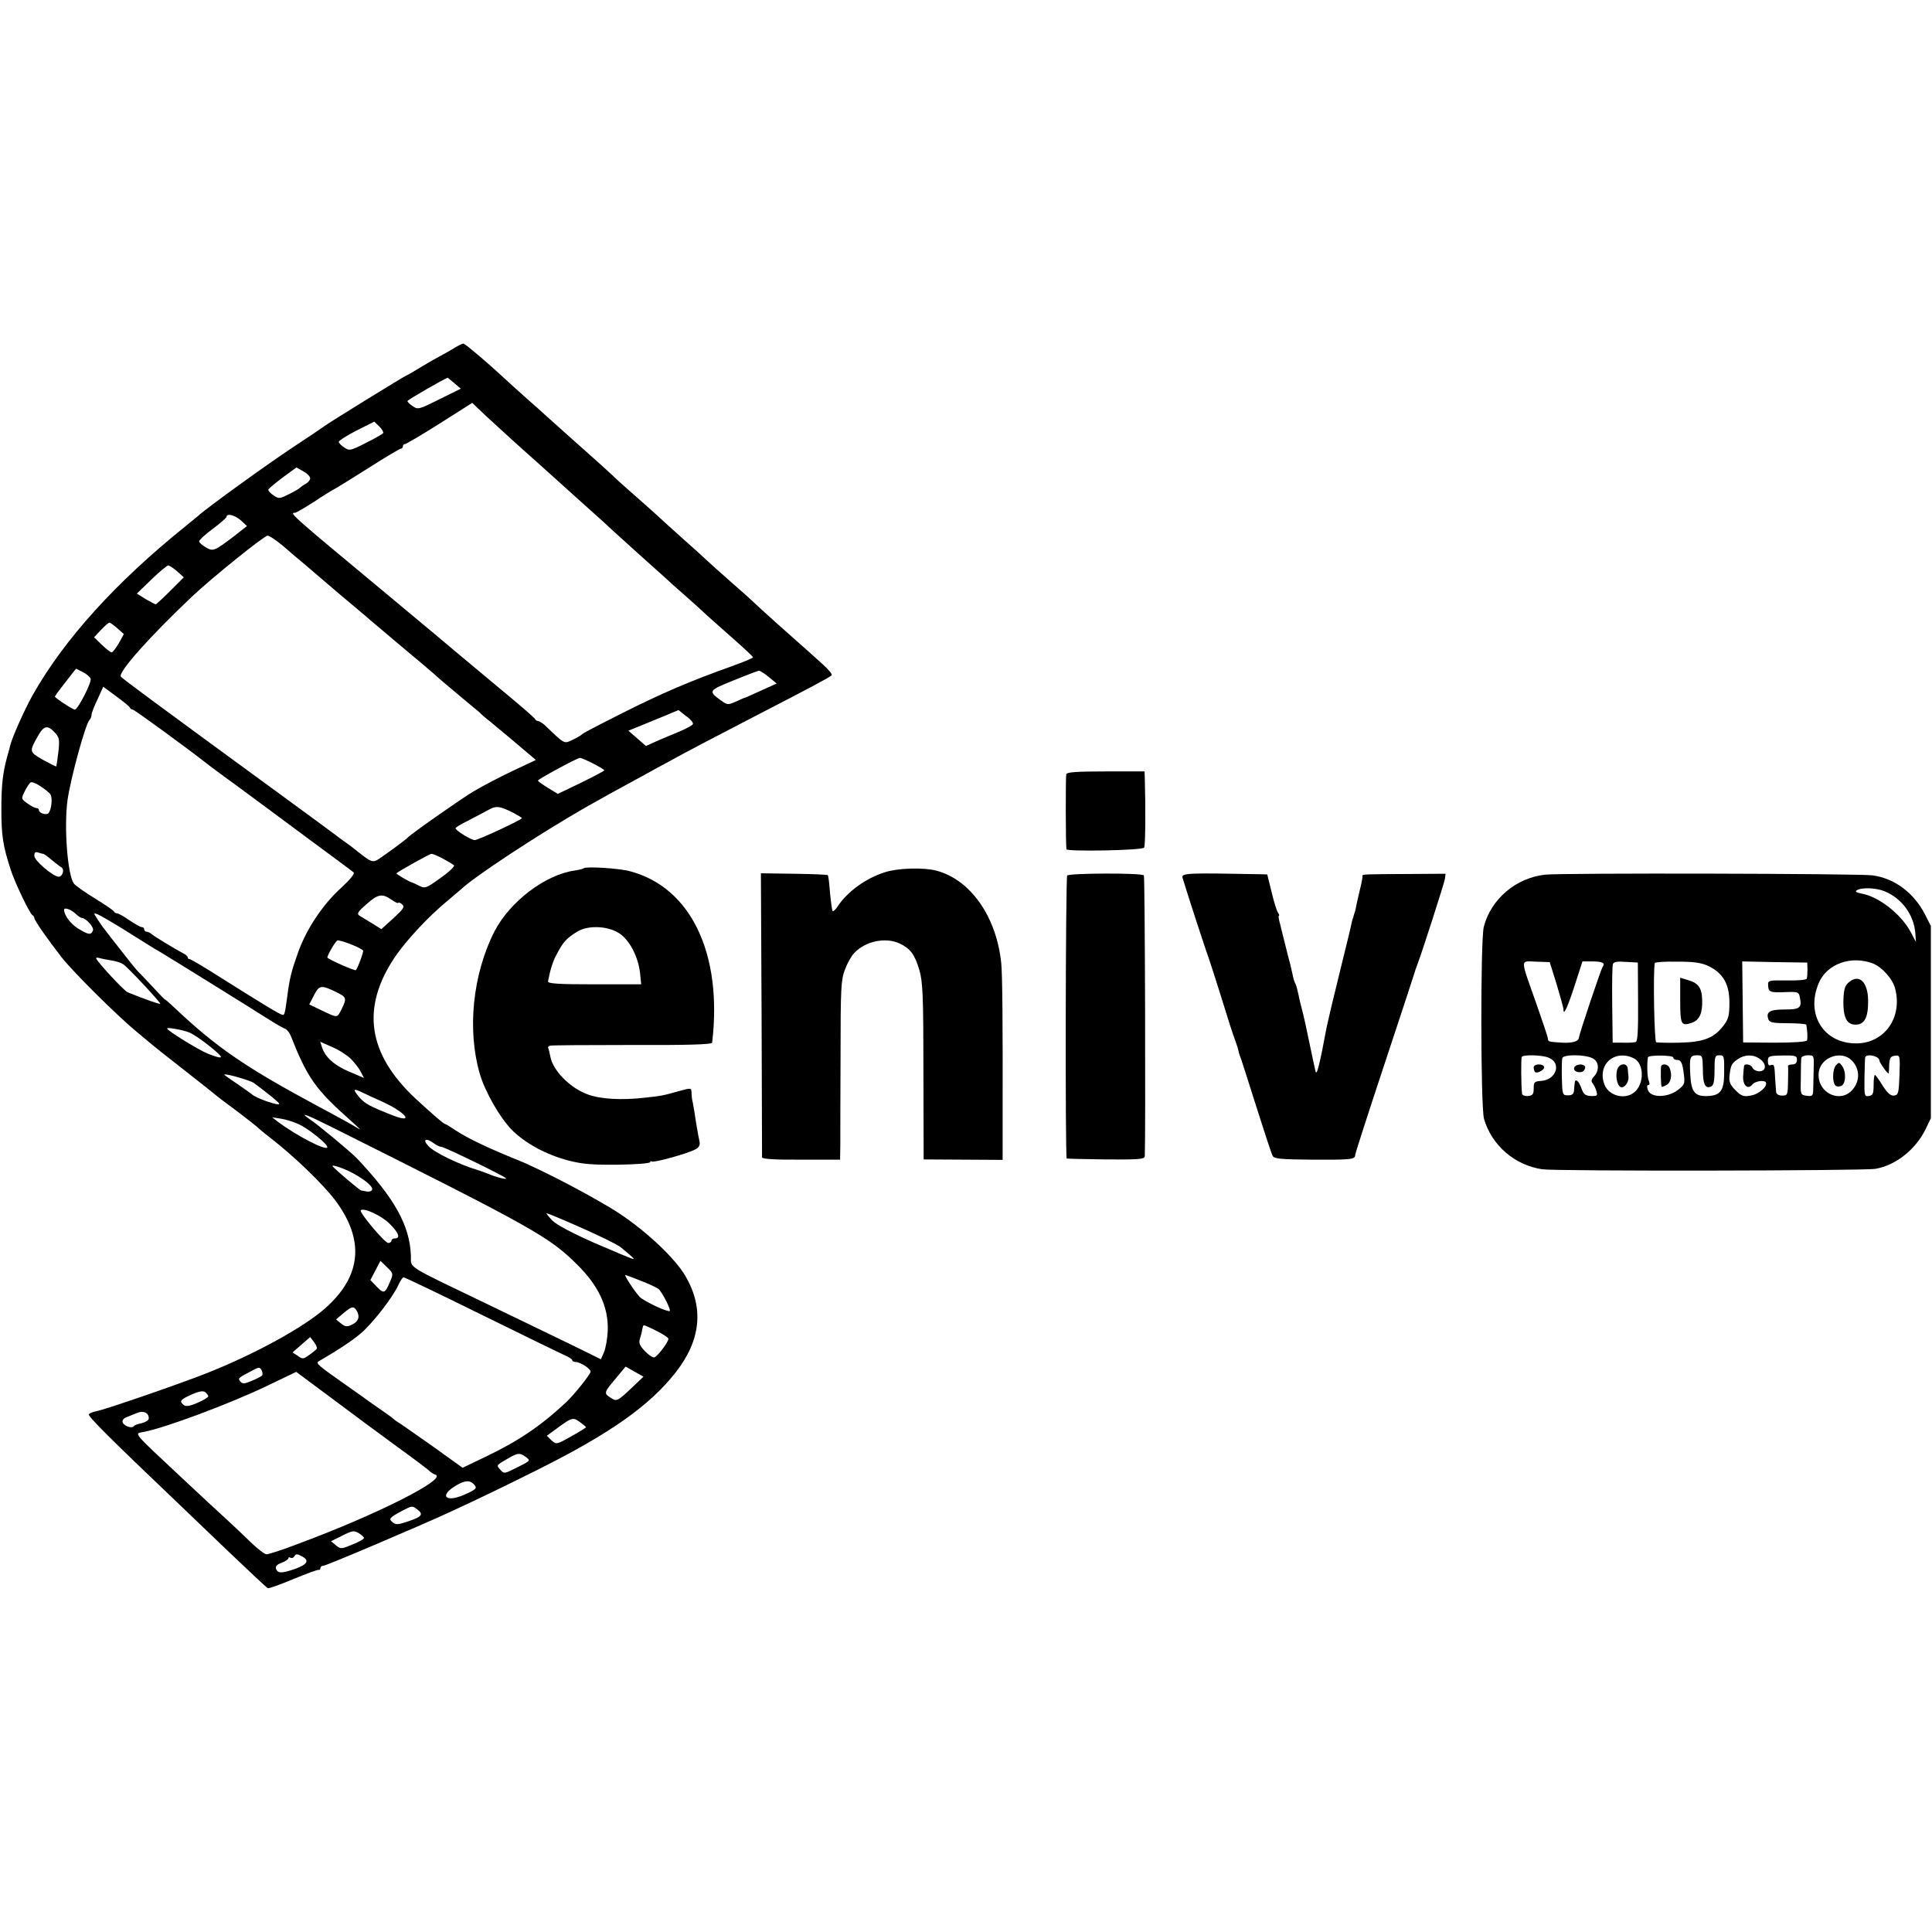 <?xml version="1.0" standalone="no"?>
<!DOCTYPE svg PUBLIC "-//W3C//DTD SVG 20010904//EN"
 "http://www.w3.org/TR/2001/REC-SVG-20010904/DTD/svg10.dtd">
<svg version="1.0" xmlns="http://www.w3.org/2000/svg"
 width="844pt" height="844pt" viewBox="0 0 844 844"
 preserveAspectRatio="xMidYMid meet">
<g transform="translate(0,844) scale(0.1,-0.1)"
fill="#000000" stroke="none">
<path d="M1975 6914 c-22 -13 -47 -27 -55 -31 -8 -4 -42 -23 -75 -43 -33 -20
-65 -39 -71 -41 -12 -5 -345 -210 -359 -222 -5 -4 -68 -47 -140 -94 -110 -73
-375 -264 -411 -298 -7 -5 -31 -26 -55 -45 -302 -243 -528 -492 -666 -736 -35
-62 -91 -188 -98 -219 -1 -5 -7 -29 -14 -52 -19 -70 -25 -123 -25 -228 0 -116
7 -161 41 -265 17 -54 84 -194 95 -198 4 -2 8 -8 8 -12 0 -11 57 -92 120 -173
51 -65 248 -260 330 -327 30 -25 57 -47 60 -50 3 -3 68 -55 145 -115 77 -60
142 -112 145 -115 3 -3 39 -30 81 -61 41 -31 82 -63 90 -70 8 -8 34 -30 59
-49 104 -80 231 -203 284 -273 130 -174 116 -331 -43 -472 -95 -84 -308 -201
-521 -285 -116 -46 -441 -158 -479 -165 -13 -2 -28 -8 -33 -13 -7 -7 97 -110
393 -392 26 -25 122 -117 214 -205 92 -88 170 -161 175 -163 5 -2 55 16 112
40 57 23 106 42 111 40 4 -1 7 3 7 8 0 6 6 10 13 10 12 0 414 171 547 232 174
81 221 104 376 181 326 162 501 285 616 432 110 141 124 281 42 421 -44 76
-168 193 -287 272 -100 66 -337 191 -447 235 -124 50 -219 95 -268 128 -24 16
-45 29 -48 29 -6 0 -54 42 -128 110 -210 196 -240 397 -91 619 49 72 145 176
230 246 26 22 53 45 59 50 57 55 340 241 546 359 92 52 114 64 250 138 36 20
85 47 110 60 68 38 196 105 395 208 221 114 308 160 318 170 4 4 -14 26 -40
49 -26 24 -77 69 -113 101 -36 32 -76 68 -90 80 -14 12 -47 43 -75 68 -27 26
-86 79 -130 117 -44 39 -87 77 -95 85 -8 8 -55 51 -105 95 -49 44 -97 87 -105
95 -8 8 -51 46 -95 85 -44 38 -94 83 -111 100 -17 16 -47 43 -65 59 -31 27
-198 177 -225 201 -6 6 -43 39 -84 75 -40 36 -83 74 -94 85 -71 66 -175 155
-182 154 -5 0 -27 -11 -49 -25z m10 -148 l28 -24 -93 -46 c-88 -44 -94 -46
-116 -31 -13 8 -24 19 -24 23 0 5 158 96 176 102 0 0 13 -11 29 -24z m245
-241 c25 -23 90 -81 145 -130 55 -50 105 -94 111 -100 6 -5 46 -41 89 -80 43
-38 88 -79 99 -90 12 -11 64 -58 116 -105 52 -47 104 -93 115 -103 11 -11 46
-42 78 -70 33 -29 80 -71 105 -95 26 -23 82 -73 124 -110 42 -37 77 -70 77
-73 1 -4 -41 -21 -91 -39 -185 -66 -306 -118 -483 -207 -148 -75 -168 -86
-175 -93 -3 -3 -20 -13 -39 -22 -38 -18 -32 -21 -122 65 -11 9 -23 17 -28 17
-5 0 -11 4 -13 8 -1 5 -73 67 -158 137 -85 71 -164 137 -175 146 -11 10 -162
136 -335 280 -401 333 -407 339 -381 339 5 0 42 22 83 48 40 27 80 51 88 55 8
4 75 45 149 92 73 47 138 85 142 85 5 0 9 5 9 10 0 6 4 10 9 10 5 0 73 40 152
90 l142 90 61 -58 c34 -31 82 -75 106 -97z m-556 23 c-3 -4 -37 -24 -76 -43
-66 -34 -72 -35 -94 -20 -13 8 -24 20 -24 25 0 5 35 27 77 49 l78 39 22 -21
c12 -12 19 -25 17 -29z m-319 -197 c0 -8 -9 -19 -20 -25 -11 -6 -22 -14 -25
-17 -3 -4 -24 -16 -48 -28 -40 -20 -43 -21 -67 -5 -14 9 -24 21 -23 25 2 5 30
28 63 53 l60 44 30 -17 c17 -9 30 -23 30 -30z m-302 -185 l26 -24 -56 -44
c-87 -66 -92 -68 -124 -49 -16 9 -29 21 -29 26 0 6 27 31 60 55 33 25 60 48
60 53 0 16 38 6 63 -17z m186 -113 c31 -27 67 -58 81 -69 101 -87 239 -204
259 -220 13 -10 28 -24 35 -30 6 -5 70 -59 141 -119 72 -60 135 -113 141 -119
14 -13 39 -35 123 -105 35 -29 70 -58 77 -64 6 -7 20 -19 30 -27 11 -8 63 -52
117 -97 l98 -83 -104 -49 c-57 -27 -135 -68 -173 -91 -60 -37 -270 -184 -284
-200 -10 -11 -116 -88 -134 -98 -16 -8 -27 -5 -55 16 -20 15 -38 29 -41 32 -3
3 -21 16 -40 30 -19 13 -39 28 -45 33 -5 4 -116 86 -245 180 -561 410 -685
502 -692 511 -13 19 125 174 312 351 86 81 314 265 329 265 8 0 39 -21 70 -47z
m-465 -109 l29 -26 -59 -59 c-32 -32 -61 -59 -64 -59 -3 0 -22 11 -44 23 l-38
24 63 61 c35 34 69 62 74 62 6 -1 23 -12 39 -26z m-261 -249 l28 -25 -22 -40
c-13 -22 -27 -40 -31 -40 -5 0 -24 15 -43 33 l-34 33 30 32 c17 18 33 32 37
32 4 0 20 -12 35 -25z m-117 -220 c6 -14 -56 -135 -69 -135 -9 0 -87 51 -87
57 0 3 21 31 46 63 l46 59 30 -15 c16 -8 31 -21 34 -29z m2963 7 l34 -28 -64
-29 c-35 -16 -66 -30 -69 -31 -3 0 -22 -8 -43 -18 -36 -16 -39 -16 -66 3 -58
42 -57 44 52 88 56 23 107 42 112 43 6 0 26 -13 44 -28z m-2791 -134 c2 -4 7
-8 12 -8 7 0 240 -170 320 -233 8 -7 69 -52 135 -100 66 -49 131 -97 145 -107
14 -10 99 -74 190 -141 91 -67 169 -125 175 -130 5 -6 -15 -31 -54 -67 -81
-73 -153 -181 -190 -286 -29 -82 -36 -110 -47 -196 -10 -72 -11 -75 -21 -73
-12 2 -87 48 -262 158 -73 47 -138 85 -142 85 -5 0 -9 3 -9 8 0 4 -8 12 -19
17 -39 21 -127 74 -138 84 -7 6 -17 11 -23 11 -5 0 -10 5 -10 10 0 6 -5 10
-11 10 -6 0 -30 14 -54 30 -24 17 -48 30 -53 30 -6 0 -12 3 -14 8 -1 4 -39 30
-83 57 -44 27 -85 56 -92 65 -28 37 -44 247 -28 365 14 97 78 331 96 350 5 5
9 15 9 23 0 7 12 38 26 67 l25 55 57 -42 c31 -23 59 -45 60 -50z m2459 -71
c-1 -5 -27 -19 -57 -32 -30 -12 -76 -32 -102 -43 l-46 -21 -39 34 -38 33 25
10 c14 6 63 26 110 45 l84 35 33 -26 c19 -13 32 -29 30 -35z m-2784 -41 c16
-18 18 -31 12 -81 -4 -33 -8 -61 -9 -63 -2 -1 -28 12 -59 29 -60 35 -60 35
-20 106 26 45 42 47 76 9z m2347 -131 c28 -14 50 -28 50 -30 0 -3 -46 -27
-101 -54 l-102 -49 -43 26 c-24 15 -44 29 -44 32 0 6 170 98 183 99 4 1 30
-10 57 -24z m-2372 -132 c13 -12 8 -71 -7 -86 -9 -9 -41 1 -41 14 0 5 -5 9
-11 9 -6 0 -24 9 -39 20 -28 20 -28 21 -12 53 8 17 20 35 26 39 9 6 54 -20 84
-49z m2025 -84 c20 -11 37 -21 37 -23 0 -7 -191 -96 -206 -96 -16 0 -84 42
-84 52 0 3 24 18 53 32 28 15 68 35 87 46 37 21 51 20 113 -11z m-2055 -179
c4 0 21 -12 37 -26 17 -14 36 -29 43 -33 15 -8 6 -41 -12 -41 -24 1 -106 70
-106 91 0 15 4 19 16 15 9 -3 19 -6 22 -6z m1747 -21 c22 -12 44 -25 48 -29 5
-4 -21 -29 -58 -55 -62 -45 -68 -47 -93 -35 -15 8 -29 14 -32 15 -13 3 -71 37
-68 40 11 10 145 85 153 85 6 0 28 -9 50 -21z m-224 -180 c16 -11 29 -17 29
-13 0 3 7 1 16 -6 13 -12 8 -19 -37 -61 l-53 -48 -40 25 c-23 14 -48 29 -56
34 -12 8 -7 17 30 49 51 46 70 49 111 20z m-1383 -59 c12 -11 25 -20 29 -20
19 -1 55 -41 49 -55 -8 -21 -20 -19 -67 10 -32 21 -59 57 -59 81 0 11 29 2 48
-16z m207 -67 c49 -31 101 -63 115 -72 14 -9 34 -21 45 -27 23 -13 405 -250
480 -298 28 -18 58 -35 68 -39 9 -3 21 -17 26 -29 74 -188 109 -237 267 -377
27 -24 42 -39 34 -34 -18 12 -70 41 -195 108 -305 164 -432 252 -611 421 -24
23 -44 40 -44 38 0 -1 -24 23 -52 54 -29 31 -58 61 -64 67 -6 5 -39 46 -73 90
-35 44 -68 87 -74 95 -7 8 -20 28 -31 44 -18 28 -18 29 0 22 10 -4 59 -32 109
-63z m1051 -95 c4 -4 -23 -77 -31 -86 -4 -5 -125 49 -125 55 0 10 34 69 43 74
8 6 99 -29 113 -43z m-1103 -43 c22 -3 47 -11 56 -18 21 -14 161 -164 161
-172 0 -4 -68 20 -142 50 -16 6 -138 138 -138 149 0 3 6 3 13 1 6 -2 29 -7 50
-10z m982 -137 c50 -24 51 -28 27 -77 -20 -39 -15 -39 -87 -5 l-54 26 20 39
c23 45 32 47 94 17z m-639 -178 c25 -10 94 -60 132 -97 18 -18 1 -16 -50 4
-40 16 -178 101 -178 110 0 6 64 -5 96 -17z m707 -116 c16 -16 35 -41 43 -56
l14 -27 -66 28 c-65 28 -104 63 -118 108 l-7 22 52 -23 c29 -12 66 -36 82 -52z
m-424 -105 c66 -49 110 -85 111 -91 0 -11 -104 25 -120 42 -3 3 -31 22 -62 44
-32 21 -58 40 -58 41 0 8 112 -24 129 -36z m477 -43 c16 -8 51 -24 78 -36 106
-47 151 -101 53 -63 -102 40 -121 51 -145 77 -33 39 -31 44 14 22z m-138 -149
c883 -442 950 -479 1074 -602 93 -92 136 -185 133 -285 -1 -36 -9 -79 -16 -96
l-14 -32 -130 64 c-71 34 -233 113 -360 174 -372 179 -338 157 -340 215 -5
132 -71 250 -236 425 -27 28 -170 147 -209 173 -45 31 -10 18 98 -36z m-143
12 c43 -20 125 -86 125 -100 0 -20 -133 48 -218 112 l-23 18 38 -6 c21 -3 56
-14 78 -24z m591 -84 c10 -8 25 -15 32 -15 13 0 272 -126 282 -137 7 -8 -42 4
-77 19 -15 6 -32 12 -38 14 -88 26 -198 79 -224 108 -27 29 -10 37 25 11z
m-376 -119 c68 -33 114 -71 105 -85 -3 -5 -13 -8 -23 -6 -9 2 -20 4 -23 4 -6
1 -57 43 -103 84 -30 27 -30 28 -6 22 14 -4 36 -13 50 -19z m181 -231 c41 -40
50 -65 24 -65 -8 0 -15 -4 -15 -10 0 -5 -6 -10 -14 -10 -15 0 -128 134 -120
143 13 12 90 -23 125 -58z m842 -20 c81 -36 156 -73 168 -83 54 -45 62 -52 55
-52 -4 0 -78 31 -164 68 -102 45 -168 80 -189 100 -17 18 -28 32 -25 32 4 0
74 -29 155 -65z m-839 -234 c-22 -52 -27 -54 -58 -22 l-28 29 22 42 22 42 28
-27 c28 -27 29 -29 14 -64z m1095 4 c35 -13 70 -30 78 -36 15 -13 55 -90 49
-96 -7 -7 -112 42 -131 61 -21 22 -70 96 -63 96 2 0 33 -11 67 -25z m-696
-148 c183 -90 347 -170 365 -178 17 -7 32 -17 32 -21 0 -5 7 -8 15 -8 20 0 65
-29 65 -42 0 -11 -71 -100 -106 -133 -111 -104 -209 -170 -351 -238 l-102 -49
-131 94 c-73 51 -139 98 -148 103 -9 6 -19 12 -22 16 -3 3 -27 21 -55 40 -27
18 -54 38 -60 42 -5 4 -41 30 -80 57 -137 96 -147 105 -133 113 88 51 145 89
184 122 51 43 142 160 165 213 8 17 18 32 22 32 5 0 158 -73 340 -163z m-543
14 c13 -25 5 -46 -25 -59 -19 -9 -28 -8 -46 7 l-21 17 32 27 c38 32 46 33 60
8z m1310 -86 c28 -14 50 -29 50 -33 0 -16 -51 -82 -63 -82 -8 0 -26 13 -41 29
-21 22 -26 35 -21 51 4 12 9 30 10 39 5 22 4 21 10 21 3 0 28 -11 55 -25z
m-1486 -77 c-3 -4 -17 -16 -33 -27 -26 -19 -30 -19 -50 -4 l-23 15 39 34 38
33 17 -22 c9 -12 14 -25 12 -29z m-240 -118 c-5 -4 -26 -15 -46 -23 -31 -13
-39 -13 -48 -2 -12 14 -11 15 60 52 21 11 26 10 33 -3 5 -9 5 -20 1 -24z
m1624 -45 c-73 -69 -73 -69 -102 -50 -29 19 -28 22 28 88 l39 47 39 -22 39
-22 -43 -41z m-1033 -265 c72 -52 136 -100 142 -107 7 -6 18 -13 25 -15 54
-18 -254 -174 -599 -302 -67 -26 -130 -46 -138 -46 -9 0 -40 24 -70 53 -29 28
-79 76 -111 105 -33 30 -113 104 -178 165 -236 221 -221 203 -176 212 93 18
372 122 535 200 l129 62 156 -116 c85 -64 214 -159 285 -211z m-825 220 c0 -4
-21 -17 -47 -28 -34 -15 -51 -17 -60 -10 -21 17 -15 24 34 46 34 15 51 17 60
10 7 -6 13 -14 13 -18z m-260 -96 c0 -8 -14 -17 -30 -21 -17 -3 -33 -9 -35
-13 -7 -12 -43 0 -49 16 -3 9 3 18 17 23 12 5 33 13 47 19 27 11 50 0 50 -24z
m1910 -39 c0 -2 -29 -20 -65 -40 -64 -36 -65 -36 -86 -17 l-20 20 33 24 c77
57 80 58 111 36 15 -11 27 -21 27 -23z m-264 -129 c23 -17 23 -17 -42 -49 -50
-25 -52 -26 -68 -8 -19 21 -20 19 39 53 37 21 46 22 71 4z m-228 -118 c19 -19
15 -23 -38 -47 -85 -38 -114 -4 -35 41 36 21 57 22 73 6z m-245 -112 c28 -21
20 -32 -37 -51 -46 -16 -57 -17 -71 -5 -18 15 -14 20 40 49 46 24 45 24 68 7z
m-233 -125 c0 -4 -22 -17 -50 -28 -48 -20 -51 -21 -72 -4 l-22 18 50 25 c44
22 51 23 72 10 12 -8 22 -17 22 -21z m-269 -81 c31 -17 22 -34 -30 -53 -60
-21 -77 -21 -85 -1 -4 11 3 19 24 27 16 6 30 15 30 20 0 4 4 6 9 2 5 -3 12 -1
16 5 8 13 12 13 36 0z"/>
<path d="M4658 5058 c-3 -11 -3 -312 1 -328 2 -11 332 -5 339 7 6 9 7 172 3
306 l-1 27 -169 0 c-126 0 -170 -3 -173 -12z"/>
<path d="M2550 4647 c-3 -3 -21 -7 -40 -10 -128 -18 -283 -136 -350 -266 -95
-187 -120 -430 -64 -622 23 -79 88 -192 140 -245 60 -60 152 -109 248 -134 62
-16 107 -19 217 -18 76 1 139 6 139 11 0 4 4 6 8 3 10 -6 157 35 190 53 15 8
21 18 18 34 -6 26 -17 91 -22 127 -2 14 -6 34 -8 45 -3 11 -5 30 -5 42 -1 21
-2 21 -53 7 -75 -21 -76 -21 -148 -29 -105 -12 -198 -7 -255 15 -77 29 -150
104 -161 165 -3 16 -7 32 -9 36 -3 4 1 9 8 11 6 2 168 3 360 3 235 -1 347 2
348 10 46 389 -93 679 -359 749 -46 13 -193 22 -202 13z m162 -289 c42 -32 76
-100 84 -168 l5 -50 -204 0 c-159 0 -205 3 -203 13 10 52 21 88 40 122 26 50
42 67 86 94 50 32 144 26 192 -11z"/>
<path d="M3867 4630 c-84 -26 -165 -85 -208 -150 -9 -14 -19 -23 -22 -20 -2 3
-7 38 -11 79 -3 41 -7 76 -10 78 -2 2 -69 5 -148 6 l-144 2 3 -615 c1 -338 2
-620 2 -626 1 -7 55 -11 171 -10 l170 0 1 70 c0 39 0 215 1 391 0 287 2 325
19 369 10 27 28 60 41 73 49 52 137 70 199 41 47 -23 65 -48 85 -115 15 -50
18 -111 18 -443 l1 -385 173 -1 172 -1 0 186 c1 407 -1 623 -6 673 -21 205
-135 366 -285 405 -57 14 -165 11 -222 -7z"/>
<path d="M4662 4615 c-7 -11 -9 -1234 -2 -1236 3 -1 80 -3 173 -4 145 -1 167
1 168 14 4 83 1 1223 -4 1227 -10 11 -328 10 -335 -1z"/>
<path d="M5166 4605 c19 -64 107 -333 114 -350 4 -11 27 -81 50 -155 44 -142
54 -173 66 -205 4 -11 9 -26 11 -32 1 -7 5 -19 6 -25 2 -7 7 -20 10 -28 3 -8
33 -103 67 -210 34 -107 65 -202 70 -210 6 -12 36 -15 171 -16 172 -1 189 1
189 20 0 6 59 189 131 406 72 217 132 400 133 405 2 6 6 17 9 25 19 49 116
351 119 370 l3 23 -155 -1 c-208 -1 -210 -1 -208 -9 1 -5 -4 -31 -11 -59 -7
-29 -14 -60 -16 -70 -2 -11 -4 -21 -5 -24 -1 -3 -3 -9 -5 -15 -1 -5 -3 -12 -4
-15 -2 -3 -4 -12 -6 -20 -1 -8 -25 -107 -53 -220 -28 -113 -53 -219 -56 -235
-31 -166 -44 -218 -49 -195 -4 14 -15 70 -27 125 -11 55 -25 118 -31 140 -6
22 -14 56 -18 76 -4 19 -10 40 -14 46 -3 5 -8 23 -11 39 -3 16 -13 56 -22 89
-8 33 -17 67 -19 76 -2 9 -8 33 -13 53 -6 20 -8 36 -5 36 3 0 1 6 -4 13 -5 6
-18 47 -28 90 l-19 77 -36 1 c-315 6 -340 5 -334 -16z"/>
<path d="M6750 4619 c-128 -14 -237 -107 -268 -228 -15 -60 -14 -788 1 -839
34 -116 134 -202 254 -220 60 -9 1404 -7 1456 2 88 15 174 83 218 171 l24 50
0 420 0 420 -27 53 c-49 93 -132 155 -228 168 -63 8 -1355 11 -1430 3z m1484
-73 c74 -31 126 -101 133 -181 l3 -40 -24 45 c-41 76 -137 152 -212 166 -25 5
-32 9 -22 15 20 13 85 11 122 -5z m-52 -315 c39 -15 87 -68 97 -110 33 -125
-46 -238 -168 -239 -144 -2 -225 127 -165 265 36 83 141 120 236 84z m-1382
-90 c16 -54 30 -103 30 -111 0 -30 18 9 50 108 l33 102 42 0 c46 0 59 -7 46
-24 -7 -10 -100 -286 -104 -311 -3 -15 -28 -22 -72 -20 -61 4 -62 4 -63 18 0
6 -24 77 -52 157 -70 198 -70 181 0 179 l60 -2 30 -96z m356 -78 c1 -120 -2
-173 -10 -175 -6 -2 -31 -4 -56 -3 l-45 0 -2 165 c-1 91 0 171 3 178 3 10 19
13 56 10 l53 -3 1 -172z m309 156 c63 -31 90 -79 90 -159 0 -57 -4 -72 -27
-102 -41 -53 -87 -71 -193 -73 -49 -1 -95 0 -100 2 -8 3 -14 305 -6 346 0 4
45 7 99 6 75 0 106 -5 137 -20z m431 -14 c0 -16 -1 -34 -3 -40 -2 -6 -39 -9
-87 -8 -79 1 -83 0 -82 -20 1 -31 9 -34 75 -31 56 2 59 1 64 -24 9 -45 0 -52
-68 -52 -65 0 -82 -11 -69 -45 5 -12 24 -15 85 -15 43 0 80 -3 80 -7 5 -27 6
-59 3 -68 -3 -6 -57 -10 -142 -10 l-137 1 -2 177 -2 177 142 -3 142 -2 1 -30z
m-1132 -385 c59 -22 36 -97 -31 -102 -30 -2 -33 -5 -33 -33 0 -25 -4 -31 -25
-33 -14 -1 -26 4 -26 11 -4 33 -5 153 -1 160 5 10 86 9 116 -3z m191 -2 c30
-13 34 -52 9 -80 -12 -12 -14 -21 -7 -30 6 -7 14 -23 17 -35 6 -19 3 -22 -23
-21 -25 1 -33 7 -43 35 -12 33 -27 44 -29 21 -1 -7 -2 -22 -3 -33 -1 -14 -8
-20 -26 -20 -24 0 -25 3 -27 75 -1 41 0 81 2 88 6 16 95 16 130 0z m180 0 c48
-21 50 -113 4 -150 -40 -33 -109 -16 -129 32 -35 86 40 157 125 118z m175 2
c0 -6 6 -10 14 -10 20 0 26 -12 32 -64 5 -41 3 -45 -28 -69 -45 -33 -117 -33
-129 1 -5 13 -5 22 2 22 6 0 6 7 2 18 -7 14 -9 73 -4 103 2 11 111 10 111 -1z
m129 -51 c0 -65 10 -86 35 -76 12 5 16 22 16 72 0 58 2 65 20 65 22 0 23 -1
22 -84 -1 -70 -17 -91 -69 -94 -59 -3 -75 16 -79 94 -4 77 -1 84 31 84 22 0
23 -4 24 -61z m249 45 c30 -21 29 -54 -2 -54 -13 0 -26 7 -30 15 -5 15 -35 21
-37 8 -1 -5 -3 -25 -4 -45 -2 -40 21 -60 40 -36 11 15 52 21 59 10 10 -17 -31
-53 -66 -58 -32 -6 -41 -2 -66 23 -22 21 -29 37 -27 59 5 49 9 58 35 76 31 22
69 23 98 2z m162 -4 c0 -13 -7 -20 -20 -20 -11 0 -19 -3 -19 -7 1 -5 1 -35 0
-68 -1 -58 -2 -61 -26 -61 -15 0 -25 6 -26 16 -1 8 -2 33 -4 55 -3 64 -4 67
-19 62 -9 -4 -13 2 -13 18 0 21 4 23 63 24 58 1 64 -1 64 -19z m73 -43 c-1
-34 -2 -75 -2 -90 -1 -24 -4 -27 -28 -24 -28 4 -28 4 -26 78 0 41 1 80 2 87 1
6 13 12 29 12 27 0 27 -1 25 -63z m167 40 c35 -36 36 -88 4 -126 -56 -67 -163
-11 -148 79 11 63 100 93 144 47z m104 17 c9 -3 16 -11 16 -16 0 -10 39 -64
41 -57 0 2 2 20 2 39 2 28 6 36 25 38 22 3 23 2 20 -84 -3 -79 -5 -87 -23 -90
-15 -2 -28 9 -49 41 -15 25 -31 47 -35 49 -3 2 -6 -17 -6 -42 0 -40 -3 -47
-21 -50 -19 -3 -20 1 -19 78 1 44 2 85 3 90 2 11 23 13 46 4z"/>
<path d="M8078 4150 c-18 -15 -23 -29 -25 -77 -2 -74 13 -108 50 -109 42 -2
59 30 58 108 -2 79 -39 114 -83 78z"/>
<path d="M7340 4070 c0 -106 4 -114 51 -98 34 12 47 43 45 101 -2 53 -17 73
-64 86 l-32 10 0 -99z"/>
<path d="M6700 3777 c0 -8 3 -17 6 -20 10 -9 46 12 39 24 -9 14 -45 11 -45 -4z"/>
<path d="M6877 3776 c-7 -18 29 -28 43 -12 5 7 7 16 3 19 -11 12 -41 7 -46 -7z"/>
<path d="M7064 3765 c-8 -34 3 -75 21 -75 15 0 32 27 29 48 -1 6 -2 21 -3 32
-2 30 -39 26 -47 -5z"/>
<path d="M7257 3783 c-3 -7 -2 -82 2 -91 0 -1 10 2 21 8 20 11 26 43 14 74 -6
16 -30 22 -37 9z"/>
<path d="M8020 3786 c-15 -18 -16 -74 -2 -88 5 -5 16 -6 25 -2 21 8 23 62 4
88 -12 16 -14 16 -27 2z"/>
</g>
</svg>
